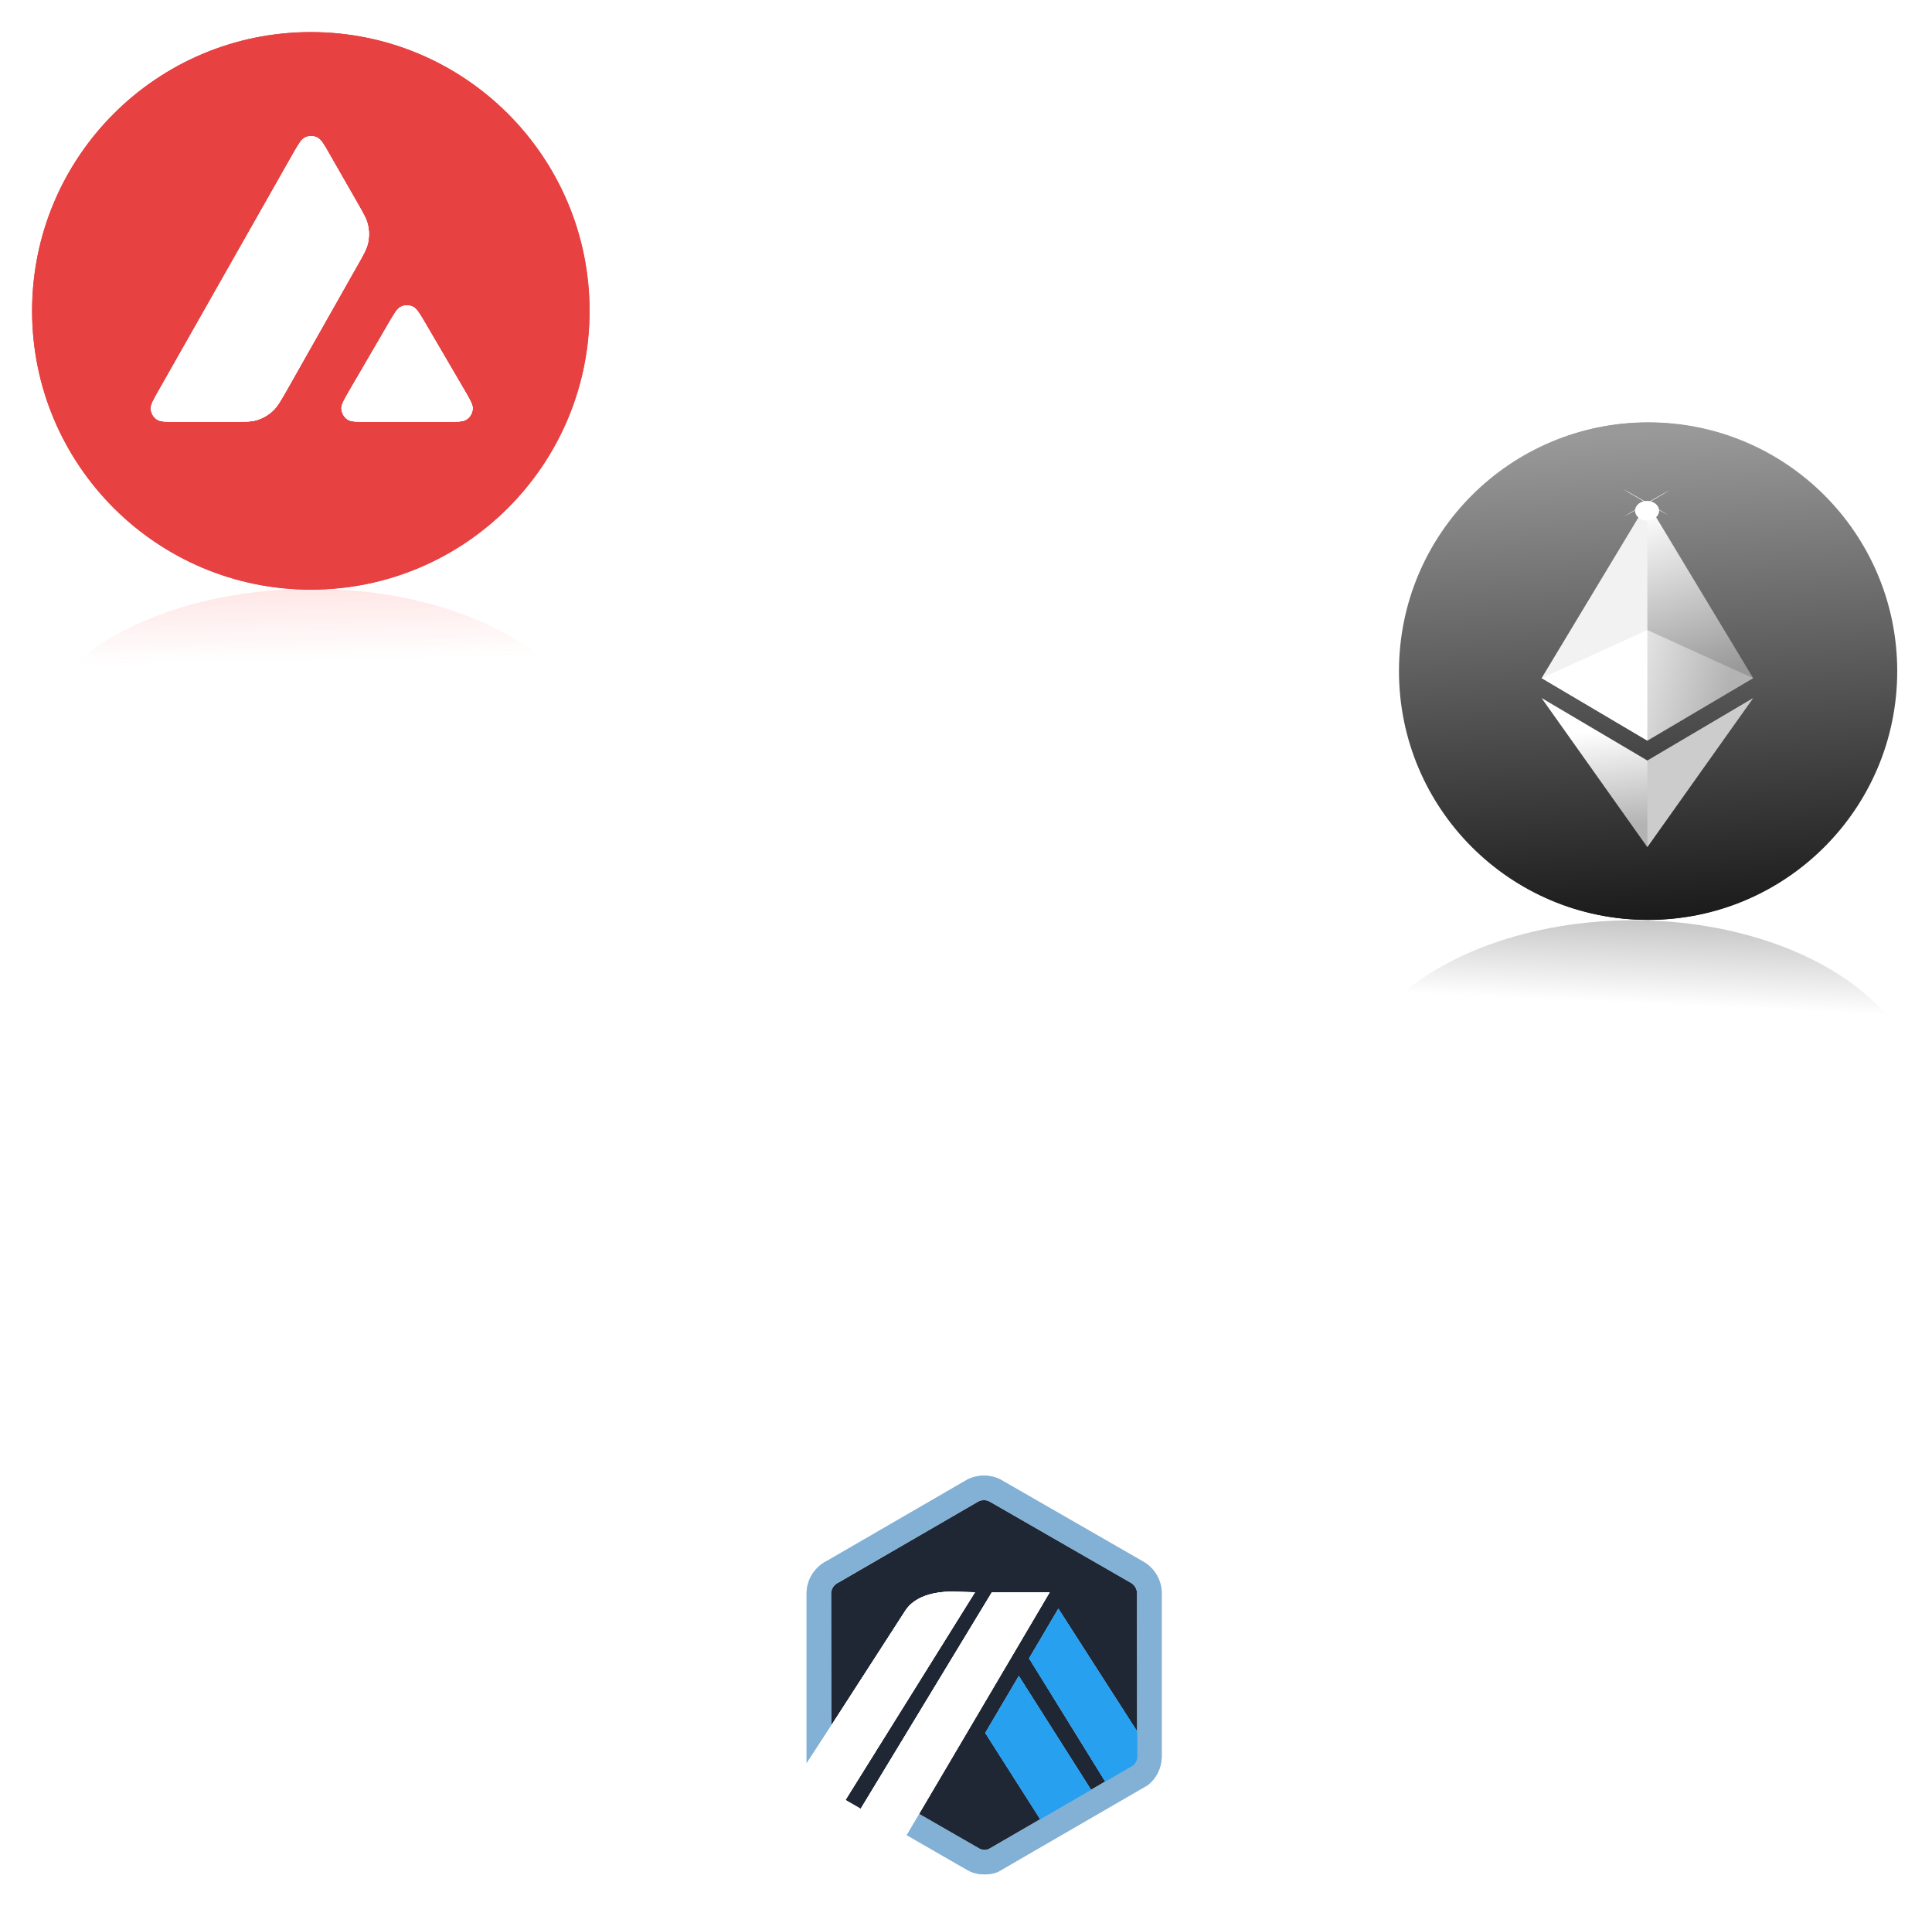 <?xml version="1.0" encoding="UTF-8" standalone="no"?>
<!-- Creator: CorelDRAW 2019 (64-Bit) -->

<svg
   xmlns:dc="http://purl.org/dc/elements/1.1/"
   xmlns:cc="http://creativecommons.org/ns#"
   xmlns:rdf="http://www.w3.org/1999/02/22-rdf-syntax-ns#"
   xmlns:svg="http://www.w3.org/2000/svg"
   xmlns="http://www.w3.org/2000/svg"
   xmlns:xlink="http://www.w3.org/1999/xlink"
   xmlns:sodipodi="http://sodipodi.sourceforge.net/DTD/sodipodi-0.dtd"
   xmlns:inkscape="http://www.inkscape.org/namespaces/inkscape"
   xml:space="preserve"
   width="1800.205"
   height="1775.746"
   version="1.1"
   viewBox="0 0 1800.205 1775.746"
   id="svg19"
   sodipodi:docname="crypto2.svg"
   inkscape:version="0.92.4 (5da689c313, 2019-01-14)"
   style="clip-rule:evenodd;fill-rule:evenodd;image-rendering:optimizeQuality;shape-rendering:geometricPrecision;text-rendering:geometricPrecision"><defs
   id="defs23"><linearGradient
   inkscape:collect="always"
   id="linearGradient1631"><stop
     style="stop-color:#000000;stop-opacity:1;"
     offset="0"
     id="stop1627" /><stop
     style="stop-color:#000000;stop-opacity:0;"
     offset="1"
     id="stop1629" /></linearGradient><linearGradient
   inkscape:collect="always"
   id="linearGradient1583"><stop
     style="stop-color:#ff0f0f;stop-opacity:1"
     offset="0"
     id="stop1579" /><stop
     style="stop-color:#ff2a2a;stop-opacity:0;"
     offset="1"
     id="stop1581" /></linearGradient><inkscape:path-effect
   effect="spiro"
   id="path-effect1416"
   is_visible="true" /><linearGradient
   inkscape:collect="always"
   id="linearGradient1367"><stop
     style="stop-color:#1a1a1a;stop-opacity:1"
     offset="0"
     id="stop1363" /><stop
     style="stop-color:#999999;stop-opacity:1"
     offset="1"
     id="stop1365" /></linearGradient><linearGradient
   inkscape:collect="always"
   id="linearGradient1037"><stop
     style="stop-color:#b3b3b3;stop-opacity:1"
     offset="0"
     id="stop1033" /><stop
     style="stop-color:#ffffff;stop-opacity:1"
     offset="1"
     id="stop1035" /></linearGradient><linearGradient
   inkscape:collect="always"
   id="linearGradient1029"><stop
     style="stop-color:#ffffff;stop-opacity:1"
     offset="0"
     id="stop1025" /><stop
     style="stop-color:#b3b3b3;stop-opacity:1"
     offset="1"
     id="stop1027" /></linearGradient><linearGradient
   inkscape:collect="always"
   id="linearGradient1021"><stop
     style="stop-color:#ffffff;stop-opacity:1"
     offset="0"
     id="stop1017" /><stop
     style="stop-color:#999999;stop-opacity:1"
     offset="1"
     id="stop1019" /></linearGradient>
  
  
 
   
  
    
    
    
    
    
    
   <filter
   inkscape:collect="always"
   style="color-interpolation-filters:sRGB"
   id="filter881"
   x="-0.638"
   width="2.276"
   y="-1.344"
   height="3.688"><feGaussianBlur
     inkscape:collect="always"
     stdDeviation="30.01"
     id="feGaussianBlur883" /></filter><filter
   inkscape:collect="always"
   style="color-interpolation-filters:sRGB"
   id="filter913"
   x="-0.791"
   width="2.582"
   y="-0.967"
   height="2.933"><feGaussianBlur
     inkscape:collect="always"
     stdDeviation="29.431"
     id="feGaussianBlur915" /></filter><filter
   inkscape:collect="always"
   style="color-interpolation-filters:sRGB"
   id="filter1013"
   x="-0.114"
   width="1.227"
   y="-0.07"
   height="1.139"><feGaussianBlur
     inkscape:collect="always"
     stdDeviation="37.111"
     id="feGaussianBlur1015" /></filter><linearGradient
   inkscape:collect="always"
   xlink:href="#linearGradient1021"
   id="linearGradient1023"
   x1="383.5"
   y1="29.11"
   x2="586.568"
   y2="660.358"
   gradientUnits="userSpaceOnUse" /><linearGradient
   inkscape:collect="always"
   xlink:href="#linearGradient1029"
   id="linearGradient1031"
   x1="194.508"
   y1="456.092"
   x2="716.472"
   y2="588.001"
   gradientUnits="userSpaceOnUse" /><linearGradient
   inkscape:collect="always"
   xlink:href="#linearGradient1037"
   id="linearGradient1039"
   x1="335.586"
   y1="1198.697"
   x2="291.936"
   y2="836.049"
   gradientUnits="userSpaceOnUse" /><filter
   height="1.12"
   y="-0.06"
   width="1.12"
   x="-0.06"
   id="filter926"
   style="color-interpolation-filters:sRGB"
   inkscape:collect="always"><feGaussianBlur
     id="feGaussianBlur928"
     stdDeviation="4.914"
     inkscape:collect="always" /></filter><filter
   height="1.24"
   y="-0.12"
   width="1.24"
   x="-0.12"
   id="filter952"
   style="color-interpolation-filters:sRGB"
   inkscape:collect="always"><feGaussianBlur
     id="feGaussianBlur954"
     stdDeviation="9.828"
     inkscape:collect="always" /></filter><filter
   height="1.159"
   y="-0.079"
   width="1.178"
   x="-0.089"
   id="filter986"
   style="color-interpolation-filters:sRGB"
   inkscape:collect="always"><feGaussianBlur
     id="feGaussianBlur988"
     stdDeviation="10.662"
     inkscape:collect="always" /></filter><filter
   height="1.103"
   y="-0.052"
   width="1.143"
   x="-0.072"
   id="filter1028"
   style="color-interpolation-filters:sRGB"
   inkscape:collect="always"><feGaussianBlur
     id="feGaussianBlur1030"
     stdDeviation="3.664"
     inkscape:collect="always" /></filter><filter
   height="1.144"
   y="-0.072"
   width="1.128"
   x="-0.064"
   id="filter885"
   style="color-interpolation-filters:sRGB"
   inkscape:collect="always"><feGaussianBlur
     id="feGaussianBlur887"
     stdDeviation="23.125"
     inkscape:collect="always" /></filter><filter
   height="1.569"
   y="-0.285"
   width="1.505"
   x="-0.253"
   id="filter923"
   style="color-interpolation-filters:sRGB"
   inkscape:collect="always"><feGaussianBlur
     id="feGaussianBlur925"
     stdDeviation="91.214"
     inkscape:collect="always" /></filter><filter
   height="1.115"
   y="-0.058"
   width="1.115"
   x="-0.058"
   id="filter999"
   style="color-interpolation-filters:sRGB"
   inkscape:collect="always"><feGaussianBlur
     id="feGaussianBlur1001"
     stdDeviation="36.048"
     inkscape:collect="always" /></filter><linearGradient
   inkscape:collect="always"
   xlink:href="#linearGradient1367"
   id="linearGradient1369"
   x1="1012.981"
   y1="1250.926"
   x2="974.838"
   y2="604.106"
   gradientUnits="userSpaceOnUse"
   gradientTransform="matrix(0.702,0,0,0.702,857.33,-21.414)" /><filter
   inkscape:collect="always"
   style="color-interpolation-filters:sRGB"
   id="filter1393"
   x="-0.072"
   width="1.144"
   y="-0.072"
   height="1.144"><feGaussianBlur
     inkscape:collect="always"
     stdDeviation="19.81"
     id="feGaussianBlur1395" /></filter><linearGradient
   inkscape:collect="always"
   xlink:href="#linearGradient1367"
   id="linearGradient1476"
   gradientUnits="userSpaceOnUse"
   x1="1012.981"
   y1="1250.926"
   x2="974.838"
   y2="604.106"
   gradientTransform="translate(1134.076,-1059.215)" /><linearGradient
   inkscape:collect="always"
   xlink:href="#linearGradient1583"
   id="linearGradient1613"
   gradientUnits="userSpaceOnUse"
   x1="2014.729"
   y1="-243.821"
   x2="2021.351"
   y2="-435.609"
   gradientTransform="matrix(1.629,0,0,0.94,-2981.331,-205.812)" /><linearGradient
   inkscape:collect="always"
   xlink:href="#linearGradient1631"
   id="linearGradient1633"
   x1="1197.257"
   y1="-659.907"
   x2="1187.638"
   y2="-871.807"
   gradientUnits="userSpaceOnUse"
   gradientTransform="matrix(0.702,0,0,0.702,693.949,-322.993)" /></defs><sodipodi:namedview
   pagecolor="#ffffff"
   bordercolor="#666666"
   borderopacity="1"
   objecttolerance="10"
   gridtolerance="10"
   guidetolerance="10"
   inkscape:pageopacity="0"
   inkscape:pageshadow="2"
   inkscape:window-width="1920"
   inkscape:window-height="1001"
   id="namedview21"
   showgrid="false"
   inkscape:zoom="0.18475172"
   inkscape:cx="222.80629"
   inkscape:cy="1255.9179"
   inkscape:window-x="-9"
   inkscape:window-y="-9"
   inkscape:window-maximized="1"
   inkscape:current-layer="svg19"
   fit-margin-top="0"
   fit-margin-left="0"
   fit-margin-right="0"
   fit-margin-bottom="0" />
 
<g
   id="g1113"
   transform="matrix(1.336,0,0,1.336,624.3,1244.286)"><path
     transform="matrix(0.863,0,0,0.863,30.048,32.463)"
     d="m 362.6,169.56 c -0.391,-9.787 -5.69,-18.747 -13.991,-23.963 l -116.342,-66.905 c -8.211,-4.135 -18.469,-4.14 -26.693,-0.003 -0.972,0.49 -113.141,65.544 -113.141,65.544 -1.552,0.744 -3.047,1.631 -4.454,2.637 -7.41,5.311 -11.927,13.563 -12.391,22.63 v 138.561 l 19.988,-30.711 -0.175,-106.913 c 0.024,-0.391 0.073,-0.775 0.142,-1.155 0.451,-2.516 1.856,-4.76 3.971,-6.276 0.528,-0.378 114.612,-66.414 114.975,-66.596 2.682,-1.347 6.089,-1.361 8.774,-0.041 l 114.837,66.056 c 2.717,1.73 4.42,4.664 4.571,7.871 v 132.439 c -0.139,2.809 -1.249,5.411 -3.433,7.185 l -22.264,12.901 -11.487,6.657 -41.06,23.795 -41.64,24.132 c -2.243,0.81 -4.865,0.765 -7.089,-0.14 l -49.266,-28.336 -10.064,17.068 44.274,25.491 c 1.464,0.832 2.769,1.57 3.839,2.172 1.658,0.93 2.787,1.551 3.186,1.744 3.147,1.528 7.674,2.418 11.754,2.418 3.741,0 7.388,-0.687 10.84,-2.039 l 120.945,-70.043 c 6.942,-5.378 11.026,-13.489 11.394,-22.276 z"
     id="path956"
     inkscape:connector-curvature="0"
     style="fill:#96bedc;filter:url(#filter986)" /><g
     transform="translate(-92.794,-23.156)"
     id="Background">
</g><g
     transform="translate(-92.794,-23.156)"
     id="SYMBOL_VER_3">
	</g><g
     transform="translate(-92.794,-23.156)"
     id="SYMBOL_VER_3_3_">
	</g><g
     transform="translate(-92.794,-23.156)"
     id="SYMBOL_VER_4">
	</g><g
     transform="translate(-92.794,-23.156)"
     id="SYMBOL_VER_4_1_">
		<g
   id="SYMBOL_VER_4_3_">
		</g>
	</g><g
     transform="translate(-92.794,-23.156)"
     id="SYMBOL_VER_5_1_">
	</g><g
     transform="translate(-92.794,-23.156)"
     id="off_2_1_">
	</g><g
     transform="translate(-92.794,-23.156)"
     id="VER_3_1_">
		<g
   id="SYMBOL_VER_2_1_">
		</g>
	</g><g
     transform="translate(-92.794,-23.156)"
     id="VER_3">
		<g
   id="SYMBOL_VER_2">
		</g>
	</g><g
     transform="translate(-92.794,-23.156)"
     id="off_2">
	</g><g
     transform="translate(-92.794,-23.156)"
     id="SYMBOL_VER_5">
	</g><g
     transform="translate(-92.794,-23.156)"
     id="SYMBOL_VER_1">
	</g><g
     transform="translate(-92.794,-23.156)"
     id="SYMBOL_VER_1_1_">
	</g><g
     transform="translate(-92.794,-23.156)"
     id="SYMBOL_VER_1-1_3_">
	</g><g
     transform="translate(-92.794,-23.156)"
     id="SYMBOL_VER_1-1_2_">
	</g><g
     transform="translate(-92.794,-23.156)"
     id="SYMBOL_VER_1-1">
	</g><g
     transform="translate(-92.794,-23.156)"
     id="SYMBOL_VER_1-1_1_">
		<g
   id="_x31_-3">
		</g>
		<g
   id="Symbol_-_Original_14_">
		</g>
		<g
   id="Symbol_-_Original_13_">
		</g>
		<g
   id="Symbol_-_Original_6_">
		</g>
		<g
   id="Symbol_-_Original_4_">
		</g>
		<g
   id="One_color_version_-_White_3_">
			<g
   id="Symbol_-_Original_15_">
			</g>
		</g>
		<g
   id="One_color_version_-_White">
			<g
   id="Symbol_-_Original">
			</g>
		</g>
		<g
   id="Symbol_-_Monochromatic_3_">
			<g
   id="_x33__7_">
			</g>
		</g>
		<g
   id="Symbol_-_Monochromatic">
			<g
   id="_x33__3_">
			</g>
		</g>
		<g
   id="_x33__2_">
		</g>
		<g
   id="_x33__1_">
		</g>
		<g
   id="_x33_">
		</g>
		<g
   id="Symbol_-_Original_10_">
		</g>
		<g
   id="Symbol_-_Original_1_">
		</g>
		<g
   id="Symbol_-_Original_2_">
		</g>
		<g
   id="_x34__1_">
		</g>
		<g
   id="Symbol_-_Monochromatic_2_">
			<g
   id="_x33__6_">
			</g>
		</g>
		<g
   id="One_color_version_-_White_2_">
			<g
   id="Symbol_-_Original_11_">
			</g>
		</g>
		<g
   id="Symbol_-_Original_5_">
			<g
   id="Symbol_-_Original_12_">
			</g>
		</g>
		<g
   id="One_color_version_-_White_1_">
			<g
   id="Symbol_-_Original_9_">
			</g>
		</g>
	</g><g
     transform="translate(-92.794,-23.156)"
     id="SYMBOL_VER_1_2_">
		<g
   id="SYMBOL_VER_2_4_">
		</g>
		<g
   id="SYMBOL_VER_2-1-1_1_">
		</g>
		<g
   id="SYMBOL_VER_2-2-1_1_">
		</g>
		<g
   id="SYMBOL_VER_2-3-1_4_">
		</g>
		<g
   id="New_Symbol_1_">
			<g
   id="SYMBOL_VER_2-3-1_3_">
			</g>
		</g>
		<g
   id="New_Symbol">
			<g
   id="SYMBOL_VER_2-3-1_1_">
			</g>
		</g>
	</g><g
     transform="translate(-92.794,-23.156)"
     id="SYMBOL_VER_2_2_">
	</g><g
     transform="translate(-92.794,-23.156)"
     id="SYMBOL_VER_4_2_">
	</g><g
     transform="translate(-92.794,-23.156)"
     id="SYMBOL_VER_3_2_">
	</g><g
     transform="translate(-92.794,-23.156)"
     id="SYMBOL_VER_3_1_">
	</g><g
     transform="translate(-92.794,-23.156)"
     id="SYMBOL_VER_1-1-1_1_">
	</g><g
     transform="translate(-92.794,-23.156)"
     id="SYMBOL_VER_1-1-1">
	</g><g
     transform="translate(-92.794,-23.156)"
     id="SYMBOL_VER_1-1-1_2_2_">
	</g><g
     transform="translate(-92.794,-23.156)"
     id="SYMBOL_VER_1-1-1_2">
	</g><g
     transform="translate(-92.794,-23.156)"
     id="SYMBOL_VER_1-1-1_2_1_">
	</g><path
     style="fill:#1f2634;fill-opacity:1;stroke-width:0.863"
     inkscape:connector-curvature="0"
     id="path68"
     d="m 250.42,225.08 20.419,-34.647 55.037,85.723 0.026,16.45 -0.179,-113.204 c -0.13,-2.767 -1.6,-5.299 -3.944,-6.792 l -99.087,-56.997 c -2.318,-1.139 -5.257,-1.127 -7.571,0.035 -0.312,0.157 -0.607,0.327 -0.887,0.513 l -0.345,0.217 -96.181,55.736 -0.374,0.169 c -0.48,0.221 -0.965,0.501 -1.42,0.827 -1.823,1.308 -3.035,3.242 -3.426,5.411 -0.059,0.329 -0.102,0.664 -0.123,1.001 l 0.151,92.25 51.265,-79.458 c 6.454,-10.536 20.517,-13.93 33.571,-13.745 l 15.322,0.405 -90.275,144.776 10.642,6.127 91.357,-150.756 40.38,-0.147 -91.122,154.56 37.972,21.841 4.537,2.609 c 1.919,0.78 4.181,0.819 6.117,0.121 l 100.48,-58.23 -19.211,11.132 z m 7.791,112.205 -38.353,-60.194 23.412,-39.727 50.369,79.39 z" /><g
     transform="matrix(0.863,0,0,0.863,52.126,54.542)"
     id="g992"><polygon
       points="366.332,330.877 407.392,307.082 349.017,215.073 321.883,261.115 "
       id="polygon70"
       style="fill:#28a0f0"
       transform="translate(-127.491,-3.193)" /><path
       d="m 317.292,275.904 -0.03,-19.065 -63.785,-99.348 -23.665,40.154 61.576,99.587 22.264,-12.901 c 2.184,-1.773 3.505,-4.376 3.644,-7.185 z"
       id="path72"
       inkscape:connector-curvature="0"
       style="fill:#28a0f0" /></g><g
     transform="matrix(0.863,0,0,0.863,52.126,54.542)"
     id="g902"><path
       d="m 50.001,293.884 31.44,18.116 104.624,-167.787 -17.757,-0.469 c -15.129,-0.214 -31.426,3.719 -38.907,15.93 L 69.988,251.761 50,282.471 v 11.412 z"
       id="path74"
       inkscape:connector-curvature="0"
       style="fill:#ffffff" /><polygon
       points="373.941,147.406 327.144,147.576 221.266,322.294 258.273,343.602 268.337,326.533 "
       id="polygon76"
       style="fill:#ffffff"
       transform="translate(-127.491,-3.193)" /></g><path
     style="fill:#82b1d5;fill-opacity:1;stroke-width:0.863"
     inkscape:connector-curvature="0"
     id="path78"
     d="m 342.919,178.769 c -0.337,-8.445 -4.91,-16.176 -12.072,-20.677 l -100.386,-57.729 c -7.085,-3.568 -15.936,-3.572 -23.032,-0.003 -0.839,0.423 -97.624,56.555 -97.624,56.555 -1.339,0.642 -2.629,1.407 -3.843,2.275 -6.394,4.583 -10.291,11.703 -10.692,19.526 V 298.274 l 17.247,-26.499 -0.151,-92.25 c 0.021,-0.337 0.063,-0.669 0.123,-0.997 0.389,-2.171 1.601,-4.107 3.426,-5.415 0.456,-0.326 98.893,-57.306 99.207,-57.463 2.314,-1.162 5.254,-1.174 7.571,-0.035 l 99.087,56.997 c 2.344,1.493 3.814,4.024 3.944,6.792 v 114.275 c -0.12,2.424 -1.078,4.669 -2.962,6.2 l -19.211,11.132 -9.912,5.744 -35.429,20.532 -35.929,20.822 c -1.935,0.699 -4.198,0.66 -6.117,-0.121 l -42.509,-24.45 -8.684,14.727 38.202,21.995 c 1.263,0.718 2.389,1.355 3.312,1.874 1.431,0.802 2.405,1.338 2.749,1.505 2.715,1.318 6.622,2.086 10.142,2.086 3.228,0 6.375,-0.593 9.353,-1.759 L 333.088,313.529 c 5.99,-4.64 9.514,-11.639 9.831,-19.221 z" /><g
     transform="translate(-92.794,-23.156)"
     id="Symbol_-_Original_8_">
	</g><g
     transform="translate(-92.794,-23.156)"
     id="SYMBOL_VER_2-1-1">
	</g><g
     transform="translate(-92.794,-23.156)"
     id="SYMBOL_VER_2-2-1">
	</g><g
     transform="translate(-92.794,-23.156)"
     id="SYMBOL_VER_2-3-1">
	</g><g
     transform="translate(-92.794,-23.156)"
     id="SYMBOL_VER_5-1_1_">
	</g><g
     transform="translate(-92.794,-23.156)"
     id="SYMBOL_VER_5-1">
	</g><g
     transform="translate(-92.794,-23.156)"
     id="SYMBOL_VER_5-2_1_">
	</g><g
     transform="translate(-92.794,-23.156)"
     id="SYMBOL_VER_5-2">
	</g><g
     transform="translate(-92.794,-23.156)"
     id="Symbol_-_Monochromatic_1_">
		<g
   id="_x33__4_">
		</g>
	</g><g
     transform="matrix(0.863,0,0,0.863,52.126,54.542)"
     style="filter:url(#filter926)"
     id="g908"><path
       style="fill:#ffffff"
       inkscape:connector-curvature="0"
       id="path904"
       d="m 50.001,293.884 31.44,18.116 104.624,-167.787 -17.757,-0.469 c -15.129,-0.214 -31.426,3.719 -38.907,15.93 L 69.988,251.761 50,282.471 v 11.412 z" /><polygon
       transform="translate(-127.491,-3.193)"
       style="fill:#ffffff"
       id="polygon906"
       points="373.941,147.406 327.144,147.576 221.266,322.294 258.273,343.602 268.337,326.533 " /></g><g
     transform="matrix(0.863,0,0,0.863,52.126,54.542)"
     id="g934"
     style="opacity:0.325;filter:url(#filter952)"><path
       d="m 50.001,293.884 31.44,18.116 104.624,-167.787 -17.757,-0.469 c -15.129,-0.214 -31.426,3.719 -38.907,15.93 L 69.988,251.761 50,282.471 v 11.412 z"
       id="path930"
       inkscape:connector-curvature="0"
       style="fill:#ffffff" /><polygon
       points="373.941,147.406 327.144,147.576 221.266,322.294 258.273,343.602 268.337,326.533 "
       id="polygon932"
       style="fill:#ffffff"
       transform="translate(-127.491,-3.193)" /></g><g
     transform="matrix(0.863,0,0,0.863,52.126,54.542)"
     style="fill:#28a0f0;fill-opacity:1;filter:url(#filter1028)"
     id="g998"><polygon
       transform="translate(-127.491,-3.193)"
       style="fill:#28a0f0;fill-opacity:1"
       id="polygon994"
       points="366.332,330.877 407.392,307.082 349.017,215.073 321.883,261.115 " /><path
       style="fill:#28a0f0;fill-opacity:1"
       inkscape:connector-curvature="0"
       id="path996"
       d="m 317.292,275.904 -0.03,-19.065 -63.785,-99.348 -23.665,40.154 61.576,99.587 22.264,-12.901 c 2.184,-1.773 3.505,-4.376 3.644,-7.185 z" /></g></g><g
   style="fill:none"
   id="g1157"
   transform="matrix(0.427,0,0,0.427,-68.046,-68.046)"><path
     transform="matrix(0.81,0,0,0.81,159.322,159.322)"
     inkscape:connector-curvature="0"
     style="clip-rule:evenodd;opacity:1;fill:#e84142;fill-opacity:1;fill-rule:evenodd;filter:url(#filter999)"
     d="m 1588.515,837.515 c 0,414.77 -336.23,751 -751,751 -414.766,0 -751,-336.23 -751,-751 0,-414.766 336.234,-751 751,-751 414.77,0 751,336.234 751,751 z m -963.812,298.86 h -145.748 c -30.626,0 -45.754,0 -54.978,-5.9 -9.963,-6.46 -16.051,-17.16 -16.789,-28.97 -0.554,-10.88 7.011,-24.168 22.139,-50.735 l 359.87,-634.32 c 15.313,-26.936 23.061,-40.404 32.839,-45.385 10.516,-5.35 23.062,-5.35 33.578,0 9.778,4.981 17.527,18.449 32.839,45.385 l 73.982,129.144 0.377,0.659 c 16.539,28.897 24.926,43.551 28.588,58.931 4.058,16.789 4.058,34.5 0,51.289 -3.69,15.497 -11.992,30.257 -28.781,59.591 l -189.031,334.153 -0.489,0.856 c -16.648,29.135 -25.085,43.902 -36.778,55.042 -12.73,12.18 -28.043,21.03 -44.832,26.02 -15.313,4.24 -32.47,4.24 -66.786,4.24 z m 368.062,0 h 208.84 c 30.81,0 46.31,0 55.54,-6.08 9.96,-6.46 16.23,-17.35 16.79,-29.15 0.53,-10.53 -6.87,-23.3 -21.37,-48.323 -0.5,-0.852 -1,-1.719 -1.51,-2.601 l -104.61,-178.956 -1.19,-2.015 c -14.7,-24.858 -22.12,-37.411 -31.65,-42.263 -10.51,-5.351 -22.88,-5.351 -33.391,0 -9.594,4.981 -17.342,18.08 -32.655,44.462 l -104.238,178.957 -0.357,0.616 c -15.259,26.34 -22.885,39.503 -22.335,50.303 0.738,11.81 6.826,22.69 16.788,29.15 9.041,5.9 24.538,5.9 55.348,5.9 z"
     id="path822" /><rect
     style="fill:#ffffff;stroke-width:0.81"
     id="rect2"
     height="683.444"
     width="751.465"
     y="437.49"
     x="461.378" /><path
     style="clip-rule:evenodd;fill:#e84142;fill-rule:evenodd;stroke-width:0.81"
     inkscape:connector-curvature="0"
     id="path4-3"
     d="m 1445.651,837.515 c 0,335.868 -272.268,608.136 -608.136,608.136 -335.864,0 -608.136,-272.268 -608.136,-608.136 0,-335.864 272.272,-608.136 608.136,-608.136 335.868,0 608.136,272.272 608.136,608.136 z m -780.464,242.007 h -118.022 c -24.8,0 -37.05,0 -44.519,-4.778 -8.068,-5.231 -12.998,-13.896 -13.595,-23.459 -0.449,-8.81 5.677,-19.571 17.927,-41.084 L 798.389,496.55 c 12.4,-21.812 18.674,-32.718 26.592,-36.751 8.516,-4.332 18.675,-4.332 27.19,0 7.918,4.033 14.193,14.939 26.592,36.751 l 59.908,104.577 0.305,0.534 c 13.393,23.4 20.184,35.266 23.15,47.72 3.286,13.595 3.286,27.937 0,41.532 -2.988,12.549 -9.711,24.501 -23.306,48.255 l -153.071,270.587 -0.396,0.693 c -13.481,23.593 -20.313,35.551 -29.782,44.571 -10.308,9.863 -22.708,17.029 -36.304,21.07 -12.4,3.433 -26.293,3.433 -54.081,3.433 z m 298.045,0 h 169.112 c 24.949,0 37.5,0 44.974,-4.923 8.065,-5.231 13.143,-14.05 13.596,-23.605 0.429,-8.527 -5.563,-18.868 -17.305,-39.13 -0.405,-0.69 -0.81,-1.392 -1.223,-2.106 l -84.71,-144.913 -0.964,-1.632 c -11.904,-20.129 -17.912,-30.294 -25.629,-34.223 -8.511,-4.333 -18.527,-4.333 -27.039,0 -7.769,4.033 -14.043,14.641 -26.443,36.004 l -84.409,144.914 -0.289,0.499 c -12.356,21.329 -18.532,31.988 -18.086,40.734 0.598,9.563 5.527,18.374 13.594,23.605 7.321,4.778 19.87,4.778 44.819,4.778 z" /><path
     style="stroke-width:0.81"
     inkscape:connector-curvature="0"
     id="rect836"
     d="M 461.378,437.49 V 1120.934 H 1212.843 V 437.49 Z m 586.187,388.251 c 4.632,0 9.264,1.084 13.519,3.25 7.717,3.929 13.726,14.093 25.629,34.222 l 0.963,1.632 84.709,144.912 c 0.413,0.714 0.819,1.417 1.224,2.107 11.742,20.263 17.733,30.605 17.304,39.132 -0.453,9.555 -5.53,18.372 -13.595,23.603 -7.474,4.923 -20.026,4.923 -44.975,4.923 H 963.232 c -24.949,0 -37.498,0 -44.819,-4.776 -8.067,-5.231 -12.998,-14.042 -13.595,-23.605 -0.445,-8.745 5.731,-19.404 18.087,-40.733 l 0.289,-0.5 84.409,-144.914 c 12.4,-21.363 18.674,-31.97 26.442,-36.003 4.256,-2.167 8.887,-3.25 13.519,-3.25 z" /><g
     style="filter:url(#filter885)"
     id="g863-9"
     transform="matrix(0.81,0,0,0.81,2171.924,757.527)"><path
       id="path859"
       d="m -1860.702,397.64 h -145.748 c -30.626,0 -45.754,0 -54.978,-5.9 -9.963,-6.46 -16.051,-17.16 -16.789,-28.97 -0.554,-10.88 7.011,-24.168 22.139,-50.735 l 359.87,-634.32 c 15.313,-26.936 23.061,-40.404 32.839,-45.385 10.516,-5.35 23.062,-5.35 33.578,0 9.778,4.981 17.527,18.449 32.839,45.385 l 73.982,129.144 0.377,0.659 c 16.539,28.897 24.926,43.551 28.588,58.931 4.058,16.789 4.058,34.5 0,51.289 -3.69,15.497 -11.992,30.257 -28.781,59.591 l -189.031,334.153 -0.489,0.856 c -16.648,29.135 -25.085,43.902 -36.778,55.042 -12.73,12.18 -28.043,21.03 -44.832,26.02 -15.313,4.24 -32.47,4.24 -66.786,4.24 z"
       style="clip-rule:evenodd;fill:#ffffff;fill-rule:evenodd"
       inkscape:connector-curvature="0" /><path
       id="path861"
       d="m -1492.64,397.64 h 208.84 c 30.81,0 46.31,0 55.54,-6.08 9.96,-6.46 16.23,-17.35 16.79,-29.15 0.53,-10.53 -6.87,-23.3 -21.37,-48.323 -0.5,-0.852 -1,-1.719 -1.51,-2.601 l -104.61,-178.956 -1.19,-2.015 c -14.7,-24.858 -22.12,-37.411 -31.65,-42.263 -10.51,-5.351 -22.88,-5.351 -33.391,0 -9.594,4.981 -17.342,18.08 -32.655,44.462 l -104.238,178.957 -0.357,0.616 c -15.259,26.34 -22.885,39.503 -22.335,50.303 0.738,11.81 6.826,22.69 16.788,29.15 9.041,5.9 24.538,5.9 55.348,5.9 z"
       style="clip-rule:evenodd;fill:#ffffff;fill-rule:evenodd"
       inkscape:connector-curvature="0" /></g><g
     transform="matrix(0.81,0,0,0.81,2171.924,757.527)"
     id="g857"><path
       inkscape:connector-curvature="0"
       style="clip-rule:evenodd;fill:#ffffff;fill-rule:evenodd"
       d="m -1860.702,397.64 h -145.748 c -30.626,0 -45.754,0 -54.978,-5.9 -9.963,-6.46 -16.051,-17.16 -16.789,-28.97 -0.554,-10.88 7.011,-24.168 22.139,-50.735 l 359.87,-634.32 c 15.313,-26.936 23.061,-40.404 32.839,-45.385 10.516,-5.35 23.062,-5.35 33.578,0 9.778,4.981 17.527,18.449 32.839,45.385 l 73.982,129.144 0.377,0.659 c 16.539,28.897 24.926,43.551 28.588,58.931 4.058,16.789 4.058,34.5 0,51.289 -3.69,15.497 -11.992,30.257 -28.781,59.591 l -189.031,334.153 -0.489,0.856 c -16.648,29.135 -25.085,43.902 -36.778,55.042 -12.73,12.18 -28.043,21.03 -44.832,26.02 -15.313,4.24 -32.47,4.24 -66.786,4.24 z"
       id="path851" /><path
       inkscape:connector-curvature="0"
       style="clip-rule:evenodd;fill:#ffffff;fill-rule:evenodd"
       d="m -1492.64,397.64 h 208.84 c 30.81,0 46.31,0 55.54,-6.08 9.96,-6.46 16.23,-17.35 16.79,-29.15 0.53,-10.53 -6.87,-23.3 -21.37,-48.323 -0.5,-0.852 -1,-1.719 -1.51,-2.601 l -104.61,-178.956 -1.19,-2.015 c -14.7,-24.858 -22.12,-37.411 -31.65,-42.263 -10.51,-5.351 -22.88,-5.351 -33.391,0 -9.594,4.981 -17.342,18.08 -32.655,44.462 l -104.238,178.957 -0.357,0.616 c -15.259,26.34 -22.885,39.503 -22.335,50.303 0.738,11.81 6.826,22.69 16.788,29.15 9.041,5.9 24.538,5.9 55.348,5.9 z"
       id="path843" /></g><g
     transform="matrix(0.81,0,0,0.81,2171.924,757.527)"
     id="g893"
     style="opacity:0.749;filter:url(#filter923)"><path
       inkscape:connector-curvature="0"
       style="clip-rule:evenodd;fill:#ffffff;fill-rule:evenodd"
       d="m -1860.702,397.64 h -145.748 c -30.626,0 -45.754,0 -54.978,-5.9 -9.963,-6.46 -16.051,-17.16 -16.789,-28.97 -0.554,-10.88 7.011,-24.168 22.139,-50.735 l 359.87,-634.32 c 15.313,-26.936 23.061,-40.404 32.839,-45.385 10.516,-5.35 23.062,-5.35 33.578,0 9.778,4.981 17.527,18.449 32.839,45.385 l 73.982,129.144 0.377,0.659 c 16.539,28.897 24.926,43.551 28.588,58.931 4.058,16.789 4.058,34.5 0,51.289 -3.69,15.497 -11.992,30.257 -28.781,59.591 l -189.031,334.153 -0.489,0.856 c -16.648,29.135 -25.085,43.902 -36.778,55.042 -12.73,12.18 -28.043,21.03 -44.832,26.02 -15.313,4.24 -32.47,4.24 -66.786,4.24 z"
       id="path889" /><path
       inkscape:connector-curvature="0"
       style="clip-rule:evenodd;fill:#ffffff;fill-rule:evenodd"
       d="m -1492.64,397.64 h 208.84 c 30.81,0 46.31,0 55.54,-6.08 9.96,-6.46 16.23,-17.35 16.79,-29.15 0.53,-10.53 -6.87,-23.3 -21.37,-48.323 -0.5,-0.852 -1,-1.719 -1.51,-2.601 l -104.61,-178.956 -1.19,-2.015 c -14.7,-24.858 -22.12,-37.411 -31.65,-42.263 -10.51,-5.351 -22.88,-5.351 -33.391,0 -9.594,4.981 -17.342,18.08 -32.655,44.462 l -104.238,178.957 -0.357,0.616 c -15.259,26.34 -22.885,39.503 -22.335,50.303 0.738,11.81 6.826,22.69 16.788,29.15 9.041,5.9 24.538,5.9 55.348,5.9 z"
       id="path891" /></g></g><style
   id="style2"
   type="text/css">
	.st0{fill:#8247E5;}
</style><style
   id="style2-1"
   type="text/css">
	.st0{fill:#FF0420;}
	.st1{fill:#FFFFFF;}
</style><circle
   r="330.173"
   cy="-137.44"
   cx="2100.238"
   id="circle1371"
   style="opacity:1;fill:url(#linearGradient1476);fill-opacity:1;stroke:none;stroke-width:1;stroke-linecap:round;stroke-linejoin:round;stroke-miterlimit:4;stroke-dasharray:none;stroke-dashoffset:0;stroke-opacity:1;paint-order:stroke markers fill;filter:url(#filter1393)"
   transform="matrix(0.702,0,0,0.702,61.655,721.737)" /><circle
   style="opacity:1;fill:url(#linearGradient1369);fill-opacity:1;stroke:none;stroke-width:0.702;stroke-linecap:round;stroke-linejoin:round;stroke-miterlimit:4;stroke-dasharray:none;stroke-dashoffset:0;stroke-opacity:1;paint-order:stroke markers fill"
   id="path1201"
   cx="1535.195"
   cy="625.309"
   r="231.651" /><g
   id="g863"
   transform="matrix(0.33,0,0,0.33,1246.156,363.793)"><g
     transform="matrix(0.761,0,0,0.761,576.853,316.902)"
     style="opacity:0.311;filter:url(#filter1013)"
     id="g935"><polygon
       points="383.5,29.11 383.5,873.74 392.07,882.29 784.13,650.54 392.07,0 "
       id="polygon917"
       style="fill:#ffffff;fill-rule:nonzero" /><polygon
       points="392.07,472.33 392.07,0 0,650.54 392.07,882.29 "
       id="polygon919"
       style="fill:#ffffff;fill-rule:nonzero" /><polygon
       points="387.24,962.41 387.24,1263.28 392.07,1277.38 784.37,724.89 392.07,956.52 "
       id="polygon921"
       style="fill:#ffffff;fill-rule:nonzero" /><polygon
       points="0,724.89 392.07,1277.38 392.07,956.52 "
       id="polygon923"
       style="fill:#ffffff;fill-rule:nonzero" /><polygon
       points="392.07,472.33 392.07,882.29 784.13,650.54 "
       id="polygon925"
       style="fill:#ffffff;fill-rule:nonzero" /><polygon
       points="392.07,472.33 0,650.54 392.07,882.29 "
       id="polygon927"
       style="fill:#ffffff;fill-rule:nonzero" /></g><polygon
     transform="matrix(0.761,0,0,0.761,576.853,316.902)"
     points="383.5,29.11 383.5,873.74 392.07,882.29 784.13,650.54 392.07,0 "
     id="polygon3"
     style="fill:url(#linearGradient1023);fill-opacity:1;fill-rule:nonzero" /><polygon
     transform="matrix(0.761,0,0,0.761,576.853,316.902)"
     points="392.07,472.33 392.07,0 0,650.54 392.07,882.29 "
     id="polygon5"
     style="fill:#f2f2f2;fill-rule:nonzero" /><polygon
     transform="matrix(0.761,0,0,0.761,576.853,316.902)"
     points="387.24,962.41 387.24,1263.28 392.07,1277.38 784.37,724.89 392.07,956.52 "
     id="polygon7"
     style="fill:#cccccc;fill-rule:nonzero" /><polygon
     transform="matrix(0.761,0,0,0.761,576.853,316.902)"
     points="0,724.89 392.07,1277.38 392.07,956.52 "
     id="polygon9"
     style="fill:url(#linearGradient1039);fill-opacity:1;fill-rule:nonzero" /><polygon
     transform="matrix(0.761,0,0,0.761,576.853,316.902)"
     points="392.07,472.33 392.07,882.29 784.13,650.54 "
     id="polygon11"
     style="fill:url(#linearGradient1031);fill-opacity:1;fill-rule:nonzero" /><polygon
     transform="matrix(0.761,0,0,0.761,576.853,316.902)"
     points="392.07,472.33 0,650.54 392.07,882.29 "
     id="polygon13"
     style="fill:#ffffff;fill-rule:nonzero" /><ellipse
     transform="matrix(1.157,0.668,-0.015,0.025,417.467,53.853)"
     ry="26.791"
     rx="56.453"
     cy="-2.854"
     cx="391.345"
     id="path855"
     style="opacity:1;fill:#ffffff;fill-opacity:1;stroke:none;stroke-width:0.378;stroke-linecap:butt;stroke-linejoin:round;stroke-miterlimit:4;stroke-dasharray:none;stroke-dashoffset:0;stroke-opacity:1;paint-order:fill markers stroke;filter:url(#filter881)" /><ellipse
     style="opacity:1;fill:#ffffff;fill-opacity:1;stroke:none;stroke-width:0.378;stroke-linecap:butt;stroke-linejoin:round;stroke-miterlimit:4;stroke-dasharray:none;stroke-dashoffset:0;stroke-opacity:1;paint-order:fill markers stroke;filter:url(#filter881)"
     id="ellipse885"
     cx="391.345"
     cy="-2.854"
     rx="56.453"
     ry="26.791"
     transform="matrix(-1.157,0.668,0.015,0.025,1326.493,57.319)" /><ellipse
     transform="matrix(0.761,0,0,0.761,509.036,226.869)"
     ry="36.536"
     rx="44.655"
     cy="148.014"
     cx="480.133"
     id="path887"
     style="opacity:1;fill:#ffffff;fill-opacity:1;stroke:none;stroke-width:0.378;stroke-linecap:butt;stroke-linejoin:round;stroke-miterlimit:4;stroke-dasharray:none;stroke-dashoffset:0;stroke-opacity:1;paint-order:fill markers stroke;filter:url(#filter913)" /></g><ellipse
   transform="scale(1,-1)"
   class="st0"
   cx="290.632"
   cy="-699.444"
   id="circle1611"
   style="opacity:0.3;fill:url(#linearGradient1613);fill-opacity:1;stroke-width:0.794"
   rx="261.346"
   ry="150.86" /><ellipse
   ry="170.347"
   rx="269.089"
   style="opacity:0.424;fill:url(#linearGradient1633);fill-opacity:1;stroke-width:0.856"
   id="ellipse1615"
   cy="-1027.699"
   cx="1522.045"
   class="st0"
   transform="scale(1,-1)" /></svg>
